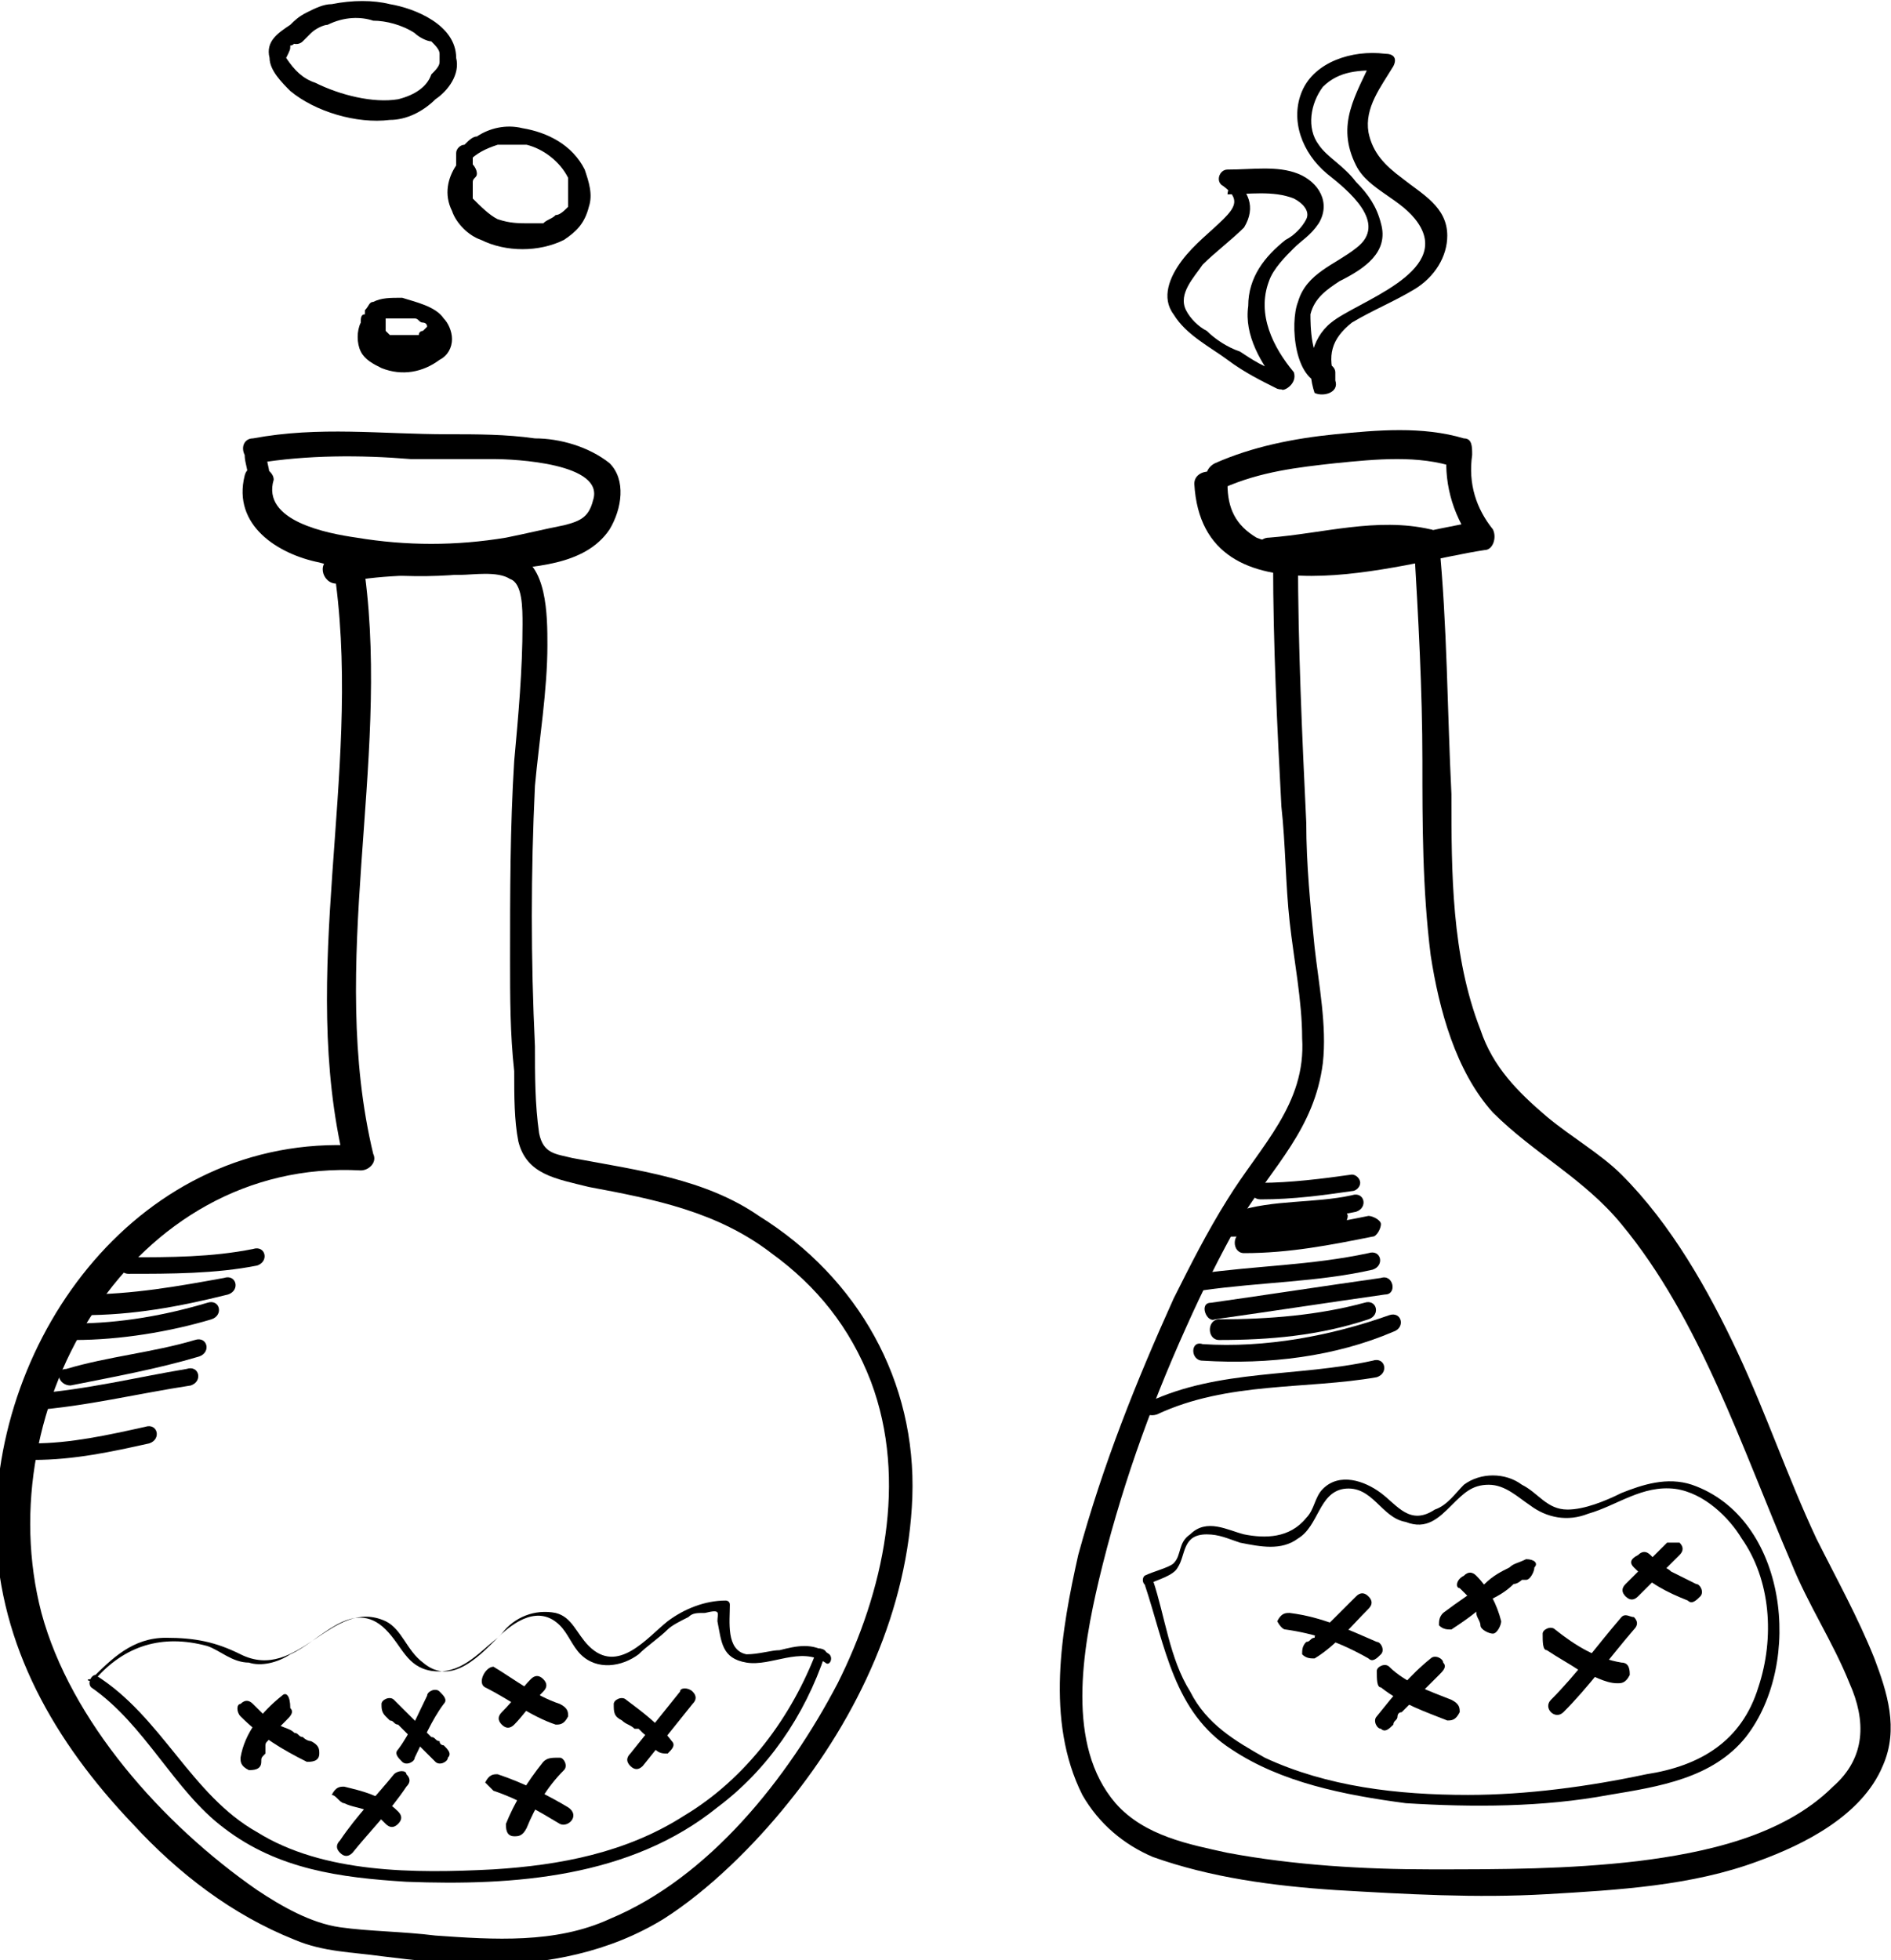 <svg width="164" height="170" viewBox="0 0 164 170" fill="none" xmlns="http://www.w3.org/2000/svg">
<g clip-path="url(#clip0_240_10859)">
<path d="M29.131 50.57C31.289 67.427 25.895 84.283 29.851 100.781C30.21 100.422 30.57 99.705 30.93 99.346C12.228 98.27 -0.72 115.844 -0.36 133.059C-0 142.743 4.675 150.992 11.508 158.165C15.465 162.469 20.14 166.055 25.535 168.207C28.052 169.283 30.57 169.283 33.087 169.642C35.965 170 39.202 170.359 42.079 170.359C47.474 170.359 52.868 169.283 57.544 166.414C61.5 163.903 65.456 159.958 68.333 156.372C74.447 148.84 78.763 139.515 79.123 129.832C79.482 119.789 74.447 110.823 65.816 105.443C61.14 102.216 55.386 101.498 49.631 100.422C48.193 100.064 47.114 100.064 46.754 98.27C46.395 95.76 46.395 93.249 46.395 90.739C46.035 83.207 46.035 75.675 46.395 68.144C46.754 64.199 47.474 59.895 47.474 55.95C47.474 53.439 47.474 48.777 44.596 48.059C41 46.983 36.324 47.701 32.728 48.059C31.289 48.059 29.851 48.418 28.772 48.418C27.333 48.777 28.052 50.929 29.491 50.57C32.728 49.853 36.324 49.853 39.921 49.853C41 49.853 43.158 49.494 44.237 50.211C45.316 50.57 45.316 52.722 45.316 54.157C45.316 58.102 44.956 62.047 44.596 65.992C44.237 71.73 44.237 77.469 44.237 83.207C44.237 86.435 44.237 89.663 44.596 92.891C44.596 95.043 44.596 97.195 44.956 98.988C45.675 101.857 48.193 102.216 51.07 102.933C56.824 104.009 62.219 105.085 66.894 108.671C70.851 111.54 73.728 115.127 75.526 119.789C78.763 128.397 76.605 138.081 72.649 145.971C68.333 154.22 61.5 162.827 52.868 166.414C48.193 168.566 42.798 168.207 37.763 167.849C34.886 167.49 32.008 167.49 29.491 167.131C26.974 166.773 24.456 165.338 22.298 163.903C14.026 158.165 6.114 149.199 3.596 139.874C-1.079 121.941 11.508 100.422 31.289 101.498C32.008 101.498 32.728 100.781 32.368 100.064C28.412 83.566 33.807 66.351 31.649 49.853C31.289 48.418 29.131 48.777 29.131 50.57Z" fill="black"/>
<path d="M21.219 41.245C20.14 45.549 24.096 48.059 27.693 48.777C32.368 50.211 37.763 50.211 42.798 49.494C46.035 49.135 50.711 49.135 52.868 45.907C53.947 44.114 54.307 41.604 52.868 40.169C51.07 38.734 48.553 38.017 46.395 38.017C43.877 37.658 41.36 37.658 38.842 37.658C33.088 37.658 27.693 36.941 21.939 38.017C21.219 38.017 20.86 38.734 21.219 39.452C21.219 40.169 21.579 40.886 21.579 41.962C21.579 43.397 23.737 43.038 23.377 41.245C23.377 40.528 23.017 39.81 23.017 38.734C22.658 39.093 22.298 39.81 22.298 40.169C26.614 39.452 31.289 39.452 35.605 39.81C38.123 39.81 40.64 39.81 42.798 39.81C44.596 39.81 52.509 40.169 51.43 43.397C51.07 44.831 50.351 45.19 48.912 45.549C47.114 45.907 45.675 46.266 43.877 46.625C39.561 47.342 35.246 47.342 30.93 46.625C28.412 46.266 22.658 45.19 23.737 41.604C23.737 40.528 21.579 39.81 21.219 41.245Z" fill="black"/>
<path d="M8.272 145.612C10.79 142.743 14.026 141.667 17.982 142.743C19.061 143.102 20.14 144.178 21.579 144.178C22.658 144.536 24.096 144.178 25.175 143.46C27.693 142.384 30.57 138.439 33.447 141.308C34.886 142.743 35.246 144.536 37.404 144.895C39.921 145.254 41.36 143.46 43.158 142.026C44.596 140.591 46.754 139.156 48.553 140.95C49.272 141.667 49.632 142.743 50.351 143.46C51.789 144.895 53.947 144.536 55.386 143.46C56.105 142.743 57.184 142.026 57.904 141.308C58.263 140.95 58.982 140.591 59.702 140.232C60.061 139.874 60.421 139.874 61.14 139.874C62.579 139.515 62.219 139.874 62.219 140.591C62.579 142.384 62.579 143.819 64.737 144.178C66.895 144.536 69.412 142.743 71.57 144.178C71.93 144.536 72.29 143.819 71.93 143.46C70.491 142.384 69.053 142.743 67.614 143.102C66.895 143.102 65.816 143.46 64.737 143.46C62.939 143.102 63.298 140.591 63.298 139.156C63.298 138.798 62.939 138.798 62.939 138.798C61.14 138.798 59.342 139.515 57.904 140.591C56.105 142.026 53.588 145.254 51.07 142.743C49.991 141.667 49.632 140.232 48.193 139.874C46.395 139.515 44.596 140.232 43.517 141.667C41.719 143.46 39.202 146.329 36.684 144.178C35.246 143.102 34.886 141.308 33.447 140.591C28.772 138.439 25.895 145.971 20.86 143.46C18.702 142.384 16.904 142.026 14.386 142.026C11.509 142.026 9.711 143.819 7.912 145.612C7.193 145.612 7.912 145.971 8.272 145.612Z" fill="black"/>
<path d="M24.456 147.047C22.658 148.481 21.219 150.274 20.859 152.426C20.859 152.785 20.859 153.144 21.579 153.502C21.938 153.502 22.658 153.502 22.658 152.785C22.658 152.426 22.658 152.426 23.017 152.068V151.709V151.35C23.017 150.992 23.377 150.992 23.377 150.633C23.377 150.633 23.377 150.633 23.737 150.274L24.096 149.916L24.456 149.557C24.456 149.557 24.456 149.557 24.816 149.198C25.175 148.84 25.535 148.481 25.175 148.123C25.175 147.047 24.816 146.688 24.456 147.047Z" fill="black"/>
<path d="M20.86 148.84C22.658 150.633 24.456 151.709 26.614 152.785C26.974 152.785 27.693 152.785 27.693 152.068C27.693 151.709 27.693 151.351 26.974 150.992C26.974 150.992 26.614 150.992 26.254 150.633C25.895 150.633 25.895 150.275 25.535 150.275C25.175 149.916 24.816 149.916 24.096 149.557C23.737 149.199 23.377 149.199 23.017 148.84C22.658 148.481 22.298 148.123 21.939 147.764C21.579 147.405 21.219 147.405 20.86 147.764C20.5 147.764 20.5 148.481 20.86 148.84Z" fill="black"/>
<path d="M37.044 147.047C36.324 148.481 35.605 150.275 34.526 151.709C34.166 152.068 34.526 152.426 34.886 152.785C35.245 153.144 35.965 152.785 35.965 152.427C36.684 150.992 37.403 149.199 38.482 147.764C38.842 147.405 38.482 147.047 38.122 146.688C37.763 146.329 37.044 146.688 37.044 147.047Z" fill="black"/>
<path d="M33.447 148.84C33.807 148.84 33.807 148.84 33.447 148.84C33.807 149.199 33.807 149.199 33.807 149.199C34.166 149.199 34.166 149.557 34.526 149.557C34.886 149.916 35.245 150.275 35.605 150.633C36.324 151.351 37.044 152.068 37.763 152.785C38.123 153.144 38.842 152.785 38.842 152.426C39.201 152.068 38.842 151.709 38.482 151.351C38.482 151.351 38.123 151.351 38.123 150.992C37.763 150.992 37.763 150.633 37.403 150.633C37.044 150.275 36.684 149.916 36.324 149.557C35.605 148.84 34.886 148.123 34.166 147.405C33.807 147.047 33.087 147.405 33.087 147.764C33.087 148.123 33.087 148.481 33.447 148.84Z" fill="black"/>
<path d="M34.166 153.861C32.728 155.654 30.93 157.447 29.491 159.599C29.131 159.958 29.131 160.316 29.491 160.675C29.851 161.034 30.21 161.034 30.57 160.675C32.008 158.882 33.807 157.089 35.245 154.937C35.605 154.578 35.605 154.219 35.245 153.861C35.245 153.502 34.526 153.502 34.166 153.861Z" fill="black"/>
<path d="M29.85 156.372C30.57 156.73 31.289 156.73 32.008 157.089C32.008 157.089 32.008 157.089 32.368 157.089C32.728 157.089 32.728 157.448 32.728 157.448L33.087 157.806C33.087 157.806 33.087 157.806 33.447 158.165C33.807 158.524 34.166 158.524 34.526 158.165C34.886 157.806 34.886 157.448 34.526 157.089C33.087 155.654 31.289 155.296 29.85 154.937C29.491 154.937 29.131 154.937 28.771 155.654C29.131 155.654 29.491 156.372 29.85 156.372Z" fill="black"/>
<path d="M46.035 145.612C45.316 146.329 44.596 147.405 43.517 148.481C43.158 148.84 43.158 149.198 43.517 149.557C43.877 149.916 44.237 149.916 44.596 149.557C45.316 148.84 46.035 147.764 47.114 146.688C47.473 146.329 47.473 145.97 47.114 145.612C46.754 145.253 46.395 145.253 46.035 145.612Z" fill="black"/>
<path d="M42.079 146.329C44.237 147.405 46.035 148.84 48.193 149.557C48.552 149.557 48.912 149.557 49.272 148.84C49.272 148.481 49.272 148.123 48.552 147.764C46.395 147.047 44.596 145.612 42.798 144.536C42.079 144.536 41.359 145.971 42.079 146.329Z" fill="black"/>
<path d="M58.982 146.688C57.543 148.481 56.105 150.274 54.666 152.068C54.307 152.426 54.307 152.785 54.666 153.144C55.026 153.502 55.386 153.502 55.745 153.144C57.184 151.35 58.622 149.557 60.061 147.764C60.421 147.405 60.421 147.047 60.061 146.688C59.701 146.329 58.982 146.329 58.982 146.688Z" fill="black"/>
<path d="M53.947 149.199C54.307 149.557 54.667 149.557 55.026 149.916C55.026 149.916 55.026 149.916 55.386 149.916L55.746 150.275C56.105 150.633 56.465 150.633 56.465 150.992L56.825 151.351C56.825 151.351 56.825 151.351 56.825 151.709C57.184 152.068 57.544 152.068 57.904 152.068C58.263 151.709 58.623 151.351 58.263 150.992C57.184 149.557 55.746 148.481 54.307 147.405C53.947 147.047 53.228 147.405 53.228 147.764C53.228 148.481 53.228 148.84 53.947 149.199Z" fill="black"/>
<path d="M47.114 152.785C45.675 154.578 44.596 156.371 43.877 158.165C43.877 158.523 43.877 159.241 44.596 159.241C44.956 159.241 45.316 159.241 45.675 158.523C46.395 156.73 47.473 154.937 48.912 153.502C49.272 153.144 48.912 152.426 48.552 152.426C47.833 152.426 47.473 152.426 47.114 152.785Z" fill="black"/>
<path d="M42.798 155.295C44.956 156.013 46.754 157.089 48.552 158.165C49.272 158.523 50.35 157.447 49.272 156.73C47.473 155.654 45.316 154.578 43.158 153.861C42.798 153.861 42.438 153.861 42.079 154.578C42.079 154.578 42.438 154.937 42.798 155.295Z" fill="black"/>
<path d="M110.412 48.777C110.412 55.95 110.772 63.123 111.131 69.937C111.491 73.165 111.491 76.751 111.851 79.979C112.21 83.207 112.93 86.793 112.93 90.021C113.289 95.76 109.333 99.346 106.456 104.009C104.658 106.878 103.219 109.747 101.781 112.616C98.544 119.789 95.666 126.962 93.509 134.853C92.07 141.308 90.631 149.199 93.868 155.654C95.307 158.165 97.465 159.958 99.982 161.034C105.017 162.827 110.412 163.545 115.807 163.903C121.921 164.262 128.035 164.62 134.149 164.262C140.263 163.903 146.737 163.545 152.491 161.393C156.447 159.958 161.482 157.447 163.281 153.144C164.719 149.916 163.64 146.688 162.561 143.819C161.123 140.232 159.324 137.004 157.526 133.418C155.009 128.038 153.21 122.658 150.693 117.279C148.175 111.899 144.938 106.161 140.623 101.857C138.824 100.063 136.307 98.629 134.149 96.836C131.631 94.684 129.473 92.532 128.395 89.304C125.877 82.848 125.877 75.675 125.877 68.861C125.517 61.688 125.517 54.156 124.798 46.983C124.798 46.625 124.438 45.907 124.079 45.907C119.403 44.831 114.728 46.266 110.052 46.625C108.614 46.625 108.614 49.135 110.052 49.135C114.368 48.777 119.044 46.983 123.359 48.418C123 48.059 122.64 47.701 122.64 47.342C123 53.439 123.359 59.895 123.359 65.992C123.359 71.371 123.359 77.11 124.079 82.848C124.798 87.511 126.237 92.891 129.473 96.477C133.07 100.063 137.386 102.215 140.623 106.161C147.456 114.409 151.052 125.528 155.368 135.57C156.807 139.156 158.965 142.384 160.403 145.971C161.842 149.199 161.842 152.426 158.965 154.937C154.649 159.241 147.816 160.675 142.061 161.393C135.947 162.11 130.193 162.11 124.079 162.11C118.324 162.11 112.21 161.751 106.456 160.675C103.219 159.958 99.263 159.241 96.745 156.371C92.43 151.35 93.868 143.101 95.307 137.004C97.105 129.473 99.623 122.3 102.859 115.127C104.298 111.899 105.737 109.03 107.535 105.802C110.412 101.139 114.009 97.912 114.728 92.173C115.088 88.945 114.368 85.359 114.009 82.131C113.649 78.544 113.289 74.958 113.289 71.371C112.93 63.84 112.57 55.95 112.57 48.418C112.93 47.342 110.412 47.342 110.412 48.777Z" fill="black"/>
<path d="M103.579 41.962C104.298 54.515 121.561 48.777 128.754 47.701C129.473 47.701 129.833 46.625 129.473 45.907C128.035 44.114 127.315 41.962 127.675 39.452C127.675 38.734 127.675 38.017 126.956 38.017C123.359 36.941 119.403 37.3 115.807 37.658C112.21 38.017 108.614 38.734 105.377 40.169C103.938 40.886 104.658 43.038 106.096 42.321C109.333 40.886 112.57 40.528 115.807 40.169C119.403 39.81 123 39.452 126.237 40.528C125.877 39.81 125.877 39.452 125.517 38.734C125.158 41.604 125.877 44.473 127.675 46.983C128.035 46.266 128.035 45.907 128.394 45.19C123.719 45.907 119.403 47.342 114.728 47.342C112.929 47.342 110.772 47.342 108.973 46.625C107.175 45.549 106.456 44.114 106.456 41.962C106.096 40.528 103.579 40.528 103.579 41.962Z" fill="black"/>
<path d="M99.263 137.363C101.061 142.743 101.78 148.481 106.815 151.709C111.131 154.578 116.526 155.654 121.921 156.372C127.675 156.73 133.789 156.73 139.543 155.654C143.859 154.937 148.535 154.22 151.412 150.633C156.447 144.178 155.008 131.625 146.736 128.756C144.579 128.038 142.421 128.756 140.622 129.473C139.184 130.19 137.386 130.908 135.947 130.908C134.149 130.908 133.429 129.473 131.991 128.756C130.552 127.68 128.394 127.68 126.956 128.756C126.236 129.473 125.517 130.549 124.438 130.908C122.28 132.342 121.201 130.549 119.763 129.473C118.324 128.397 116.166 127.68 114.728 129.114C114.008 129.832 114.008 130.908 113.289 131.625C111.85 133.418 109.693 133.418 107.894 133.059C106.456 132.701 104.657 131.625 103.219 133.059C102.14 133.777 102.5 134.853 101.78 135.57C101.421 135.929 99.982 136.287 99.263 136.646C98.903 137.005 99.263 137.722 99.622 137.363C100.342 137.005 101.78 136.646 102.14 135.929C102.859 134.853 102.5 133.059 104.657 133.059C105.736 133.059 106.456 133.418 107.535 133.777C109.333 134.135 111.131 134.494 112.57 133.418C114.368 132.342 114.368 129.473 116.526 129.114C119.043 128.756 119.763 131.625 121.921 131.984C123.719 132.701 124.798 131.625 125.877 130.549C126.956 129.473 127.675 128.756 129.114 128.756C130.552 128.756 131.631 129.832 132.71 130.549C134.149 131.625 135.947 131.984 137.745 131.266C140.263 130.549 142.421 128.756 145.298 129.114C147.815 129.473 149.973 131.625 151.052 133.418C153.57 137.005 153.929 142.026 152.491 146.33C151.052 150.992 147.456 153.144 142.78 153.861C137.745 154.937 132.35 155.654 127.315 155.654C121.201 155.654 115.087 154.937 109.693 152.427C107.175 150.992 104.657 149.557 103.219 146.688C101.421 143.819 101.061 140.232 99.982 137.005C99.982 136.646 99.263 137.005 99.263 137.363Z" fill="black"/>
<path d="M117.605 138.439C116.886 139.156 116.167 139.874 115.447 140.591C115.088 140.949 114.728 141.308 114.368 141.667C114.368 141.667 114.009 141.667 114.009 142.025C113.649 142.025 113.649 142.384 113.289 142.384C112.93 142.743 112.93 143.101 112.93 143.46C113.289 143.819 113.649 143.819 114.009 143.819C115.807 142.743 117.245 140.949 118.684 139.515C119.044 139.156 119.044 138.798 118.684 138.439C118.324 138.08 117.965 138.08 117.605 138.439Z" fill="black"/>
<path d="M111.491 141.308C114.008 141.667 116.166 142.384 118.684 143.819C119.043 144.177 119.403 143.819 119.763 143.46C120.122 143.101 119.763 142.384 119.403 142.384C116.886 141.308 114.728 140.232 111.85 139.874C111.491 139.874 111.131 139.874 110.771 140.591C110.771 140.591 111.131 141.308 111.491 141.308Z" fill="black"/>
<path d="M132.35 135.211C131.631 135.57 131.272 135.57 130.912 135.928C130.193 136.287 129.473 136.646 128.754 137.363C127.675 138.08 126.596 138.797 125.157 139.873C124.798 140.232 124.798 140.591 124.798 140.949C125.158 141.308 125.517 141.308 125.877 141.308C126.956 140.591 128.035 139.873 129.114 138.797C129.833 138.439 130.552 138.08 131.272 137.363C131.631 137.363 131.991 137.004 131.991 137.004H132.35C132.71 137.004 133.07 136.287 133.07 135.928C133.429 135.57 133.07 135.211 132.35 135.211Z" fill="black"/>
<path d="M126.596 137.722C126.956 138.081 126.956 138.081 127.315 138.439C127.315 138.439 127.315 138.439 127.315 138.798L127.675 139.156C127.675 139.156 127.675 139.515 128.035 139.515C128.035 139.515 128.035 139.515 128.035 139.874C128.035 140.232 128.394 140.591 128.394 140.95C128.394 141.308 129.114 141.667 129.473 141.667C129.833 141.667 130.193 140.95 130.193 140.591C129.833 139.156 129.114 137.722 128.035 136.646C127.675 136.287 127.315 136.287 126.956 136.646C126.236 137.005 126.236 137.722 126.596 137.722Z" fill="black"/>
<path d="M124.079 143.819C122.281 145.254 120.842 147.047 119.403 148.84C119.044 149.199 119.403 149.916 119.763 149.916C120.123 150.275 120.482 149.916 120.842 149.557C120.842 149.199 121.202 149.199 121.202 148.84C121.202 148.84 121.202 148.481 121.561 148.481C121.921 148.123 122.281 147.764 122.64 147.405C123 147.047 123.36 146.688 123.719 146.33C124.079 145.971 124.079 145.971 124.438 145.612C124.438 145.612 124.438 145.612 124.798 145.254C125.158 144.895 125.517 144.536 125.158 144.178C125.158 143.819 124.438 143.46 124.079 143.819Z" fill="black"/>
<path d="M119.763 146.33C121.561 147.764 123.719 148.481 125.517 149.199C125.877 149.199 126.237 149.199 126.596 148.481C126.596 148.123 126.596 147.764 125.877 147.405C124.079 146.688 121.921 145.971 120.482 144.536C120.123 144.178 119.403 144.536 119.403 144.895C119.403 145.612 119.403 146.33 119.763 146.33Z" fill="black"/>
<path d="M140.623 140.232C138.465 142.743 136.667 145.253 134.509 147.405C133.789 148.122 134.868 149.198 135.588 148.481C137.746 146.329 139.544 143.819 141.702 141.308C142.061 140.949 142.061 140.591 141.702 140.232C141.342 140.232 140.982 139.874 140.623 140.232Z" fill="black"/>
<path d="M134.149 143.101C135.228 143.819 135.947 144.177 137.026 144.895C138.105 145.253 139.184 145.971 140.263 145.971C140.622 145.971 140.982 145.971 141.342 145.253C141.342 144.895 141.342 144.177 140.622 144.177C138.464 143.819 136.666 142.743 134.868 141.308C134.508 140.95 133.789 141.308 133.789 141.667C133.789 142.384 133.789 143.101 134.149 143.101Z" fill="black"/>
<path d="M144.579 133.776C143.5 134.852 142.061 136.287 140.982 137.363C140.622 137.722 140.622 138.08 140.982 138.439C141.342 138.797 141.701 138.797 142.061 138.439C143.14 137.363 144.579 135.928 145.658 134.852C146.017 134.494 146.017 134.135 145.658 133.776C145.298 133.776 144.938 133.776 144.579 133.776Z" fill="black"/>
<path d="M141.702 135.928C143.14 137.363 144.579 138.08 146.377 138.798C146.737 139.156 147.096 138.798 147.456 138.439C147.816 138.08 147.456 137.363 147.096 137.363C146.377 137.004 145.658 136.646 144.938 136.287C144.579 135.928 144.219 135.928 143.859 135.57C143.859 135.57 143.859 135.57 143.5 135.211L143.14 134.852C142.781 134.494 142.421 134.494 142.061 134.852C141.342 135.211 141.342 135.57 141.702 135.928Z" fill="black"/>
<path d="M7.912 146.33C12.588 149.557 15.105 155.296 19.421 158.524C24.096 162.11 29.491 162.827 35.245 163.186C44.596 163.545 54.666 162.827 62.219 156.73C66.535 153.503 69.772 148.84 71.57 143.46C71.93 143.102 70.851 142.743 70.851 143.102C68.693 148.84 64.737 154.22 59.342 157.448C54.307 160.676 48.553 161.751 42.798 162.11C35.965 162.469 28.052 162.469 22.298 158.882C16.544 155.654 14.026 148.84 8.272 145.254C7.912 145.254 7.553 145.971 7.912 146.33Z" fill="black"/>
<path d="M31.289 27.975C30.93 28.692 30.93 29.768 31.289 30.485C31.649 31.203 32.368 31.561 33.087 31.92C34.886 32.637 36.684 32.279 38.123 31.203C38.842 30.844 39.202 30.127 39.202 29.409C39.202 28.692 38.842 27.975 38.482 27.616C37.763 26.54 35.965 26.181 34.886 25.823C33.807 25.823 33.087 25.823 32.368 26.181C32.009 26.181 32.009 26.54 31.649 26.899V27.257C31.289 27.257 31.289 27.616 31.289 27.975C31.289 28.333 31.289 28.692 32.009 29.051C32.368 29.051 32.728 29.051 33.087 28.333C33.087 27.975 33.087 27.616 33.447 27.257L33.087 27.616C33.087 27.616 33.087 27.616 33.447 27.616H33.807H34.166C34.526 27.616 34.886 27.616 34.886 27.616H35.245H35.605C35.605 27.616 35.605 27.616 35.965 27.616C36.324 27.616 36.324 27.975 36.684 27.975C36.684 27.975 37.044 27.975 37.044 28.333C37.044 28.333 37.044 28.333 36.684 28.692C36.684 28.692 36.324 28.692 36.324 29.051C36.324 29.051 36.324 29.051 35.965 29.051H35.605H35.245C35.245 29.051 35.245 29.051 34.886 29.051H34.526H34.166H33.807L33.447 28.692C33.447 28.692 33.447 28.692 33.447 28.333V27.975V27.616C33.447 27.257 33.447 26.899 32.728 26.54C31.649 27.257 31.289 27.616 31.289 27.975Z" fill="black"/>
<path d="M39.561 14.346C38.842 15.422 38.482 16.857 39.202 18.291C39.561 19.367 40.64 20.443 41.719 20.802C43.877 21.878 46.754 21.878 48.912 20.802C49.991 20.084 50.71 19.367 51.07 17.933C51.43 16.857 51.07 15.781 50.71 14.705C49.632 12.553 47.474 11.477 45.316 11.118C43.877 10.76 42.438 11.118 41.359 11.835C41 11.835 40.64 12.194 40.281 12.553C39.921 12.553 39.561 12.912 39.561 13.27C39.561 13.629 39.561 13.987 39.561 14.705C39.561 15.781 41 15.781 41 14.705C41 14.346 41 13.987 41 13.27C41 13.629 41 13.629 40.64 13.987C41.359 13.27 42.079 12.912 43.158 12.553H43.517C43.877 12.553 43.877 12.553 44.237 12.553H44.596C44.596 12.553 44.596 12.553 44.956 12.553C45.316 12.553 45.316 12.553 45.675 12.553C47.114 12.912 48.553 13.987 49.272 15.422C49.272 15.422 49.272 15.422 49.272 15.781V16.139C49.272 16.498 49.272 16.498 49.272 16.857V17.215C49.272 17.215 49.272 17.215 49.272 17.574V17.933C48.912 18.291 48.553 18.65 48.193 18.65C47.833 19.009 47.474 19.009 47.114 19.367C46.754 19.367 46.754 19.367 46.395 19.367H46.035C44.956 19.367 44.237 19.367 43.158 19.009C42.438 18.65 41.719 17.933 41 17.215V16.857V16.498C41 16.139 41 16.139 41 15.781C41 15.422 41.359 15.422 41.359 15.063C41.359 14.346 40.281 13.27 39.561 14.346Z" fill="black"/>
<path d="M25.175 2.152C24.096 2.869 23.017 3.587 23.377 5.021C23.377 6.097 24.456 7.173 25.175 7.89C27.333 9.684 30.93 10.76 33.807 10.401C35.246 10.401 36.684 9.684 37.763 8.608C38.842 7.89 39.921 6.456 39.561 5.021C39.561 2.152 35.965 0.717 33.807 0.359C32.368 0 30.57 0 28.772 0.359C28.053 0.359 27.333 0.717 26.614 1.076C25.895 1.435 25.535 1.793 25.175 2.152C24.096 3.228 25.535 4.304 26.254 3.587L26.614 3.228C26.614 3.228 26.614 3.228 26.974 2.869C27.333 2.511 28.053 2.152 28.412 2.152C29.851 1.435 31.29 1.435 32.368 1.793C33.447 1.793 34.886 2.152 35.965 2.869C36.325 3.228 37.044 3.587 37.404 3.587C37.763 3.945 38.123 4.304 38.123 4.663V5.021V5.38C38.123 5.739 37.763 6.097 37.404 6.456C37.044 7.532 35.965 8.249 34.526 8.608C32.368 8.966 29.491 8.249 27.333 7.173C26.254 6.815 25.535 6.097 24.816 5.021C25.175 4.304 25.175 4.304 25.175 3.945C25.535 3.945 25.535 3.587 25.895 3.587C26.974 3.228 25.895 1.793 25.175 2.152Z" fill="black"/>
<path d="M115.807 32.996C115.087 30.844 115.447 29.409 117.245 27.975C119.044 26.899 120.842 26.181 122.64 25.105C124.438 24.03 125.517 22.236 125.517 20.443C125.517 17.933 123.359 16.857 121.561 15.422C120.122 14.346 119.044 13.27 118.684 11.477C118.324 9.325 119.763 7.532 120.842 5.738C121.201 5.021 120.842 4.662 120.122 4.662C117.245 4.304 114.008 5.38 112.929 7.89C111.851 10.401 112.929 13.27 115.087 15.063C116.886 16.498 120.482 19.367 117.605 21.519C115.807 22.954 113.289 23.671 112.57 26.181C111.851 27.975 112.21 33.354 115.087 33.354C114.728 32.996 114.728 32.996 114.368 32.637C114.368 32.996 114.368 33.354 114.368 33.713C114.008 34.43 115.807 34.43 115.807 32.996C115.807 32.996 115.807 32.637 115.807 32.279C115.807 31.92 115.447 31.561 115.087 31.561C113.649 31.561 113.649 27.975 113.649 27.257C114.008 25.823 115.087 25.105 116.166 24.388C118.324 23.312 120.482 21.878 119.763 19.367C119.403 17.933 118.684 16.857 117.605 15.781C116.526 14.346 115.087 13.629 114.368 12.553C113.289 11.118 113.649 8.966 114.728 7.532C116.166 6.097 117.965 6.097 119.763 6.097C119.403 5.738 119.403 5.38 119.044 5.021C117.605 8.249 115.807 10.759 117.605 14.346C118.684 16.498 121.561 17.215 123 19.367C125.877 23.671 117.605 26.181 115.447 27.975C113.649 29.409 113.289 31.92 114.008 34.072C114.728 34.43 116.166 34.072 115.807 32.996Z" fill="black"/>
<path d="M112.21 32.279C110.412 30.127 108.973 27.258 110.052 24.388C110.412 23.312 111.491 22.236 112.21 21.519C112.929 20.802 113.649 20.443 114.368 19.367C115.447 17.574 114.368 15.781 112.57 15.063C110.772 14.346 108.614 14.705 106.456 14.705C105.736 14.705 105.377 15.781 106.096 16.14C107.535 17.215 107.175 17.933 106.096 19.009C105.017 20.085 103.579 21.161 102.5 22.595C101.421 24.03 100.701 25.823 101.78 27.258C102.859 29.051 105.017 30.127 106.456 31.203C107.894 32.279 109.333 32.996 110.772 33.713C111.85 34.072 112.21 32.637 111.131 32.279C109.693 31.92 108.614 31.203 107.535 30.485C106.456 30.127 105.377 29.41 104.658 28.692C103.938 28.334 103.219 27.616 102.859 26.899C102.14 25.464 103.579 24.03 104.298 22.954C105.377 21.878 106.815 20.802 107.894 19.726C108.973 17.933 108.254 16.498 106.815 15.422C106.815 15.781 106.456 16.498 106.456 16.857C108.254 16.857 110.412 16.498 112.21 17.215C112.929 17.574 113.649 18.291 113.289 19.009C112.929 19.726 112.21 20.443 111.491 20.802C109.693 22.236 108.254 24.03 108.254 26.54C107.894 29.051 109.333 31.561 111.131 33.713C111.131 34.072 112.57 33.355 112.21 32.279Z" fill="black"/>
<path d="M11.149 110.464C14.745 110.464 18.702 110.464 22.298 109.747C23.377 109.388 23.017 107.954 21.939 108.312C18.342 109.03 14.745 109.03 11.149 109.03C10.07 108.671 10.07 110.464 11.149 110.464Z" fill="black"/>
<path d="M7.193 114.051C11.508 114.051 15.464 113.334 19.78 112.258C20.859 111.899 20.5 110.465 19.421 110.823C15.464 111.54 11.508 112.258 7.193 112.258C6.114 112.616 6.114 114.051 7.193 114.051Z" fill="black"/>
<path d="M6.473 116.203C10.429 116.203 14.745 115.486 18.342 114.41C19.421 114.051 19.061 112.616 17.982 112.975C14.386 114.051 10.429 114.768 6.473 114.768C5.394 114.768 5.394 116.203 6.473 116.203Z" fill="black"/>
<path d="M6.114 120.148C9.71 119.43 13.666 118.713 17.263 117.637C18.342 117.279 17.982 115.844 16.903 116.203C13.307 117.279 9.35 117.637 5.754 118.713C4.675 118.713 5.035 120.148 6.114 120.148Z" fill="black"/>
<path d="M2.877 122.3C7.553 121.941 11.868 120.865 16.544 120.148C17.623 119.789 17.263 118.355 16.184 118.713C11.868 119.431 7.553 120.507 2.877 120.865C1.798 120.865 1.798 122.658 2.877 122.3Z" fill="black"/>
<path d="M2.877 126.604C6.474 126.604 9.71 125.886 12.947 125.169C14.026 124.81 13.667 123.376 12.588 123.734C9.351 124.452 6.114 125.169 2.877 125.169C1.798 125.169 1.798 126.604 2.877 126.604Z" fill="black"/>
<path d="M109.333 104.009C112.21 104.009 114.728 103.65 117.245 103.292C117.605 103.292 117.965 102.933 117.965 102.574C117.965 102.216 117.605 101.857 117.245 101.857C114.728 102.216 111.851 102.574 109.333 102.574C108.254 102.574 108.254 104.009 109.333 104.009Z" fill="black"/>
<path d="M111.85 106.519C112.57 106.16 113.649 106.16 114.368 106.16C114.728 106.16 115.087 105.443 115.087 105.084C115.087 104.726 114.368 104.367 114.008 104.367C113.289 104.726 112.21 104.726 111.491 104.726C111.131 104.726 110.771 105.443 110.771 105.802C111.131 106.16 111.491 106.519 111.85 106.519Z" fill="black"/>
<path d="M107.895 108.671C111.851 108.671 115.447 107.954 119.044 107.237C119.403 107.237 119.763 106.519 119.763 106.161C119.763 105.802 119.044 105.443 118.684 105.443C115.088 106.161 111.491 106.878 107.895 106.878C106.816 106.878 106.816 108.671 107.895 108.671Z" fill="black"/>
<path d="M104.298 111.899C109.333 111.181 114.368 111.181 119.044 110.105C120.123 109.747 119.763 108.312 118.684 108.671C113.649 109.747 108.974 109.747 103.939 110.464C102.86 110.464 103.219 111.899 104.298 111.899Z" fill="black"/>
<path d="M105.377 114.409C110.412 113.692 115.088 112.975 120.123 112.257C121.202 112.257 120.842 110.464 119.763 110.823C114.728 111.54 110.053 112.257 105.017 112.975C103.939 112.975 104.658 114.768 105.377 114.409Z" fill="black"/>
<path d="M105.736 116.203C110.052 116.203 114.368 115.844 118.684 114.41C119.763 114.051 119.403 112.616 118.324 112.975C114.368 114.051 110.052 114.41 105.736 114.41C104.658 114.41 104.658 116.203 105.736 116.203Z" fill="black"/>
<path d="M104.298 117.996C110.052 118.355 115.807 117.637 120.842 115.485C121.921 115.127 121.561 113.692 120.482 114.051C115.447 115.844 109.693 116.92 104.298 116.561C103.219 116.203 103.219 117.996 104.298 117.996Z" fill="black"/>
<path d="M106.456 107.237C109.693 107.237 112.929 107.237 116.166 106.519C116.526 106.519 116.886 105.802 116.886 105.443C116.886 105.085 116.166 104.726 115.807 104.726C112.57 105.085 109.333 105.085 106.456 105.085C105.377 105.802 105.377 107.237 106.456 107.237Z" fill="black"/>
<path d="M107.535 106.519C110.772 105.443 114.368 105.802 117.605 105.084C118.684 104.726 118.325 103.291 117.246 103.65C114.009 104.367 110.412 104.009 107.175 105.084C106.096 105.084 106.456 106.878 107.535 106.519Z" fill="black"/>
<path d="M100.342 122.658C106.456 119.789 113.289 120.507 119.403 119.431C120.482 119.072 120.123 117.637 119.044 117.996C112.57 119.431 105.737 118.713 99.623 121.583C98.544 121.941 99.263 123.017 100.342 122.658Z" fill="black"/>
</g>
<defs>
<clipPath id="clip0_240_10859">
<rect width="164" height="170" fill="white"/>
</clipPath>
</defs>
</svg>
